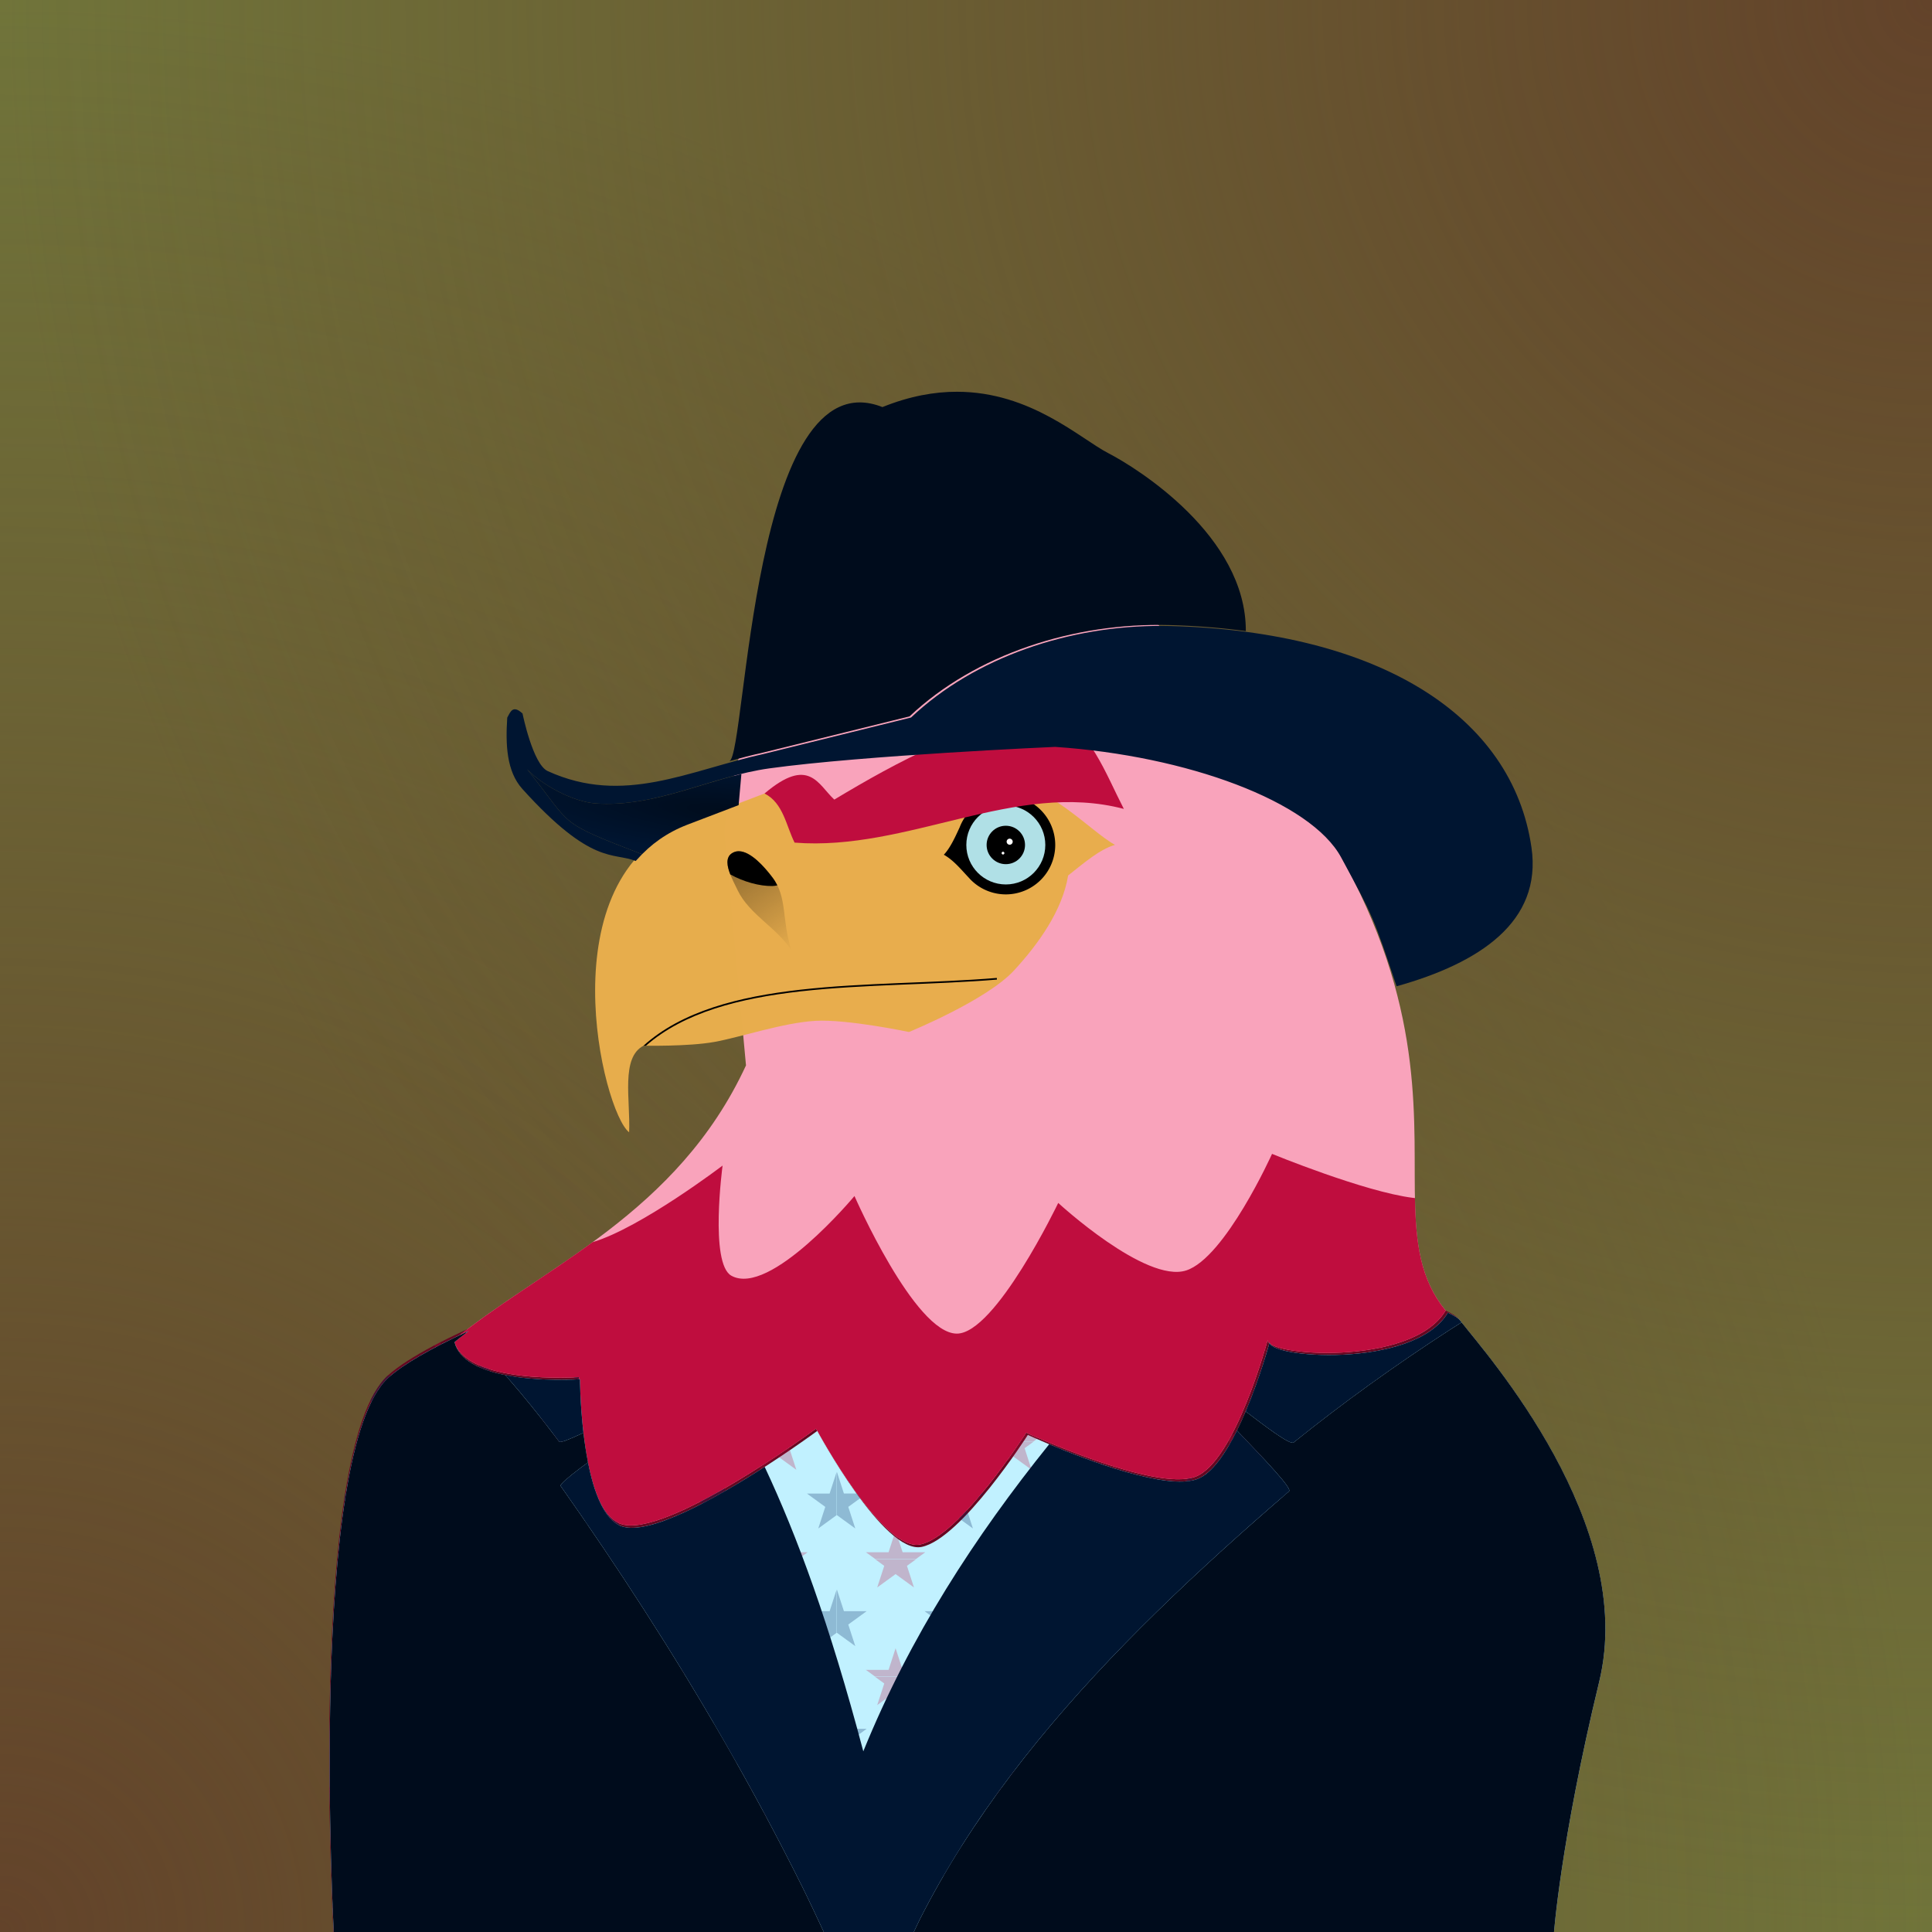 <?xml version="1.0" encoding="UTF-8" standalone="no"?>
<svg
   width="300mm"
   height="300mm"
   viewBox="0 0 300 300"
   version="1.1"
   id="svg5"
   inkscape:version="1.1 (1:1.1+202106032008+af4d65493e)"
   sodipodi:docname="masterFile.svg"
   xmlns:inkscape="http://www.inkscape.org/namespaces/inkscape"
   xmlns:sodipodi="http://sodipodi.sourceforge.net/DTD/sodipodi-0.dtd"
   xmlns:xlink="http://www.w3.org/1999/xlink"
   xmlns="http://www.w3.org/2000/svg"
   xmlns:svg="http://www.w3.org/2000/svg">
  <sodipodi:namedview
     id="namedview7"
     pagecolor="#505050"
     bordercolor="#ffffff"
     borderopacity="1"
     inkscape:pageshadow="0"
     inkscape:pageopacity="0"
     inkscape:pagecheckerboard="1"
     inkscape:document-units="mm"
     showgrid="false"
     inkscape:zoom="0.30199916"
     inkscape:cx="210.26549"
     inkscape:cy="238.41126"
     inkscape:window-width="2560"
     inkscape:window-height="1043"
     inkscape:window-x="0"
     inkscape:window-y="0"
     inkscape:window-maximized="1"
     inkscape:current-layer="layer8"
     inkscape:snap-page="true"
     inkscape:snap-global="true"
     inkscape:object-paths="true"
     inkscape:snap-intersection-paths="true"
     inkscape:snap-smooth-nodes="true" />
  <defs
     id="defs2">
    <linearGradient
       id="linearGradient7648">
      <stop
         style="stop-color:#bf0d3e;stop-opacity:1"
         offset="0"
         id="stop7644" />
      <stop
         style="stop-color:#bf0d3e;stop-opacity:0"
         offset="1"
         id="stop7646" />
    </linearGradient>
    <linearGradient
       id="linearGradient6662">
      <stop
         style="stop-color:#00205b;stop-opacity:1"
         offset="0"
         id="stop6658" />
      <stop
         style="stop-color:#00205b;stop-opacity:0"
         offset="1"
         id="stop6660" />
    </linearGradient>
    <radialGradient
       xlink:href="#linearGradient6662"
       id="radialGradient8006"
       gradientUnits="userSpaceOnUse"
       gradientTransform="matrix(2,0,0,2,-2.81875e-4,-300)"
       cx="1.0592222e-14"
       cy="300"
       fx="1.0592222e-14"
       fy="300"
       r="150" />
    <radialGradient
       xlink:href="#linearGradient6662"
       id="radialGradient8008"
       gradientUnits="userSpaceOnUse"
       gradientTransform="matrix(2,0,0,2,-300,-600)"
       cx="1.0592222e-14"
       cy="300"
       fx="1.0592222e-14"
       fy="300"
       r="150" />
    <radialGradient
       xlink:href="#linearGradient7648"
       id="radialGradient8010"
       gradientUnits="userSpaceOnUse"
       gradientTransform="matrix(2,0,0,2,-299.999,-300)"
       cx="1.0592222e-14"
       cy="300"
       fx="1.0592222e-14"
       fy="300"
       r="150" />
    <radialGradient
       xlink:href="#linearGradient7648"
       id="radialGradient8012"
       gradientUnits="userSpaceOnUse"
       gradientTransform="matrix(2,0,0,2,-2.81875e-4,-600)"
       cx="1.0592222e-14"
       cy="300"
       fx="1.0592222e-14"
       fy="300"
       r="150" />
    <linearGradient
       id="linearGradient24021">
      <stop
         style="stop-color:#323729;stop-opacity:1"
         offset="0"
         id="stop24017" />
      <stop
         style="stop-color:#323729;stop-opacity:0"
         offset="1"
         id="stop24019" />
    </linearGradient>
    <radialGradient
       xlink:href="#linearGradient24021"
       id="radialGradient24023"
       cx="-1.9151347e-15"
       cy="300"
       fx="-1.9151347e-15"
       fy="300"
       r="150"
       gradientUnits="userSpaceOnUse"
       gradientTransform="matrix(2,0,0,2,0,-300)" />
    <radialGradient
       xlink:href="#linearGradient24021"
       id="radialGradient24107"
       gradientUnits="userSpaceOnUse"
       gradientTransform="matrix(2,0,0,2,-300,-600)"
       cx="-1.9151347e-15"
       cy="300"
       fx="-1.9151347e-15"
       fy="300"
       r="150" />
    <linearGradient
       id="linearGradient24021-0">
      <stop
         style="stop-color:#63432a;stop-opacity:1"
         offset="0"
         id="stop24017-8" />
      <stop
         style="stop-color:#63432a;stop-opacity:0"
         offset="1"
         id="stop24019-8" />
    </linearGradient>
    <radialGradient
       xlink:href="#linearGradient24021-0"
       id="radialGradient24023-5"
       cx="-1.9151347e-15"
       cy="300"
       fx="-1.9151347e-15"
       fy="300"
       r="150"
       gradientUnits="userSpaceOnUse"
       gradientTransform="matrix(2,0,0,2,0,-300)" />
    <radialGradient
       xlink:href="#linearGradient24021-0"
       id="radialGradient24107-0"
       gradientUnits="userSpaceOnUse"
       gradientTransform="matrix(2,0,0,2,-300,-600)"
       cx="-1.9151347e-15"
       cy="300"
       fx="-1.9151347e-15"
       fy="300"
       r="150" />
    <rect
       x="243.466"
       y="834.995"
       width="482.817"
       height="299.651"
       id="rect201983" />
    <linearGradient
       inkscape:collect="always"
       id="linearGradient111750">
      <stop
         style="stop-color:#000000;stop-opacity:0.464"
         offset="0"
         id="stop111746" />
      <stop
         style="stop-color:#000000;stop-opacity:0"
         offset="1"
         id="stop111748" />
    </linearGradient>
    <filter
       inkscape:collect="always"
       style="color-interpolation-filters:sRGB"
       id="filter87896"
       x="-0.132"
       y="-0.092"
       width="1.263"
       height="1.184">
      <feGaussianBlur
         inkscape:collect="always"
         stdDeviation="0.356"
         id="feGaussianBlur87898" />
    </filter>
    <linearGradient
       inkscape:collect="always"
       xlink:href="#linearGradient111750"
       id="linearGradient111752"
       x1="113.5"
       y1="130.232"
       x2="124.635"
       y2="147.728"
       gradientUnits="userSpaceOnUse" />
    <linearGradient
       inkscape:collect="always"
       id="linearGradient42160">
      <stop
         style="stop-color:#1a1a1a;stop-opacity:1;"
         offset="0"
         id="stop42156" />
      <stop
         style="stop-color:#2b2b2b;stop-opacity:1"
         offset="1"
         id="stop42158" />
    </linearGradient>
    <rect
       x="243.466"
       y="834.995"
       width="482.817"
       height="299.651"
       id="rect201983-4" />
    <linearGradient
       inkscape:collect="always"
       xlink:href="#linearGradient42160"
       id="linearGradient42162"
       x1="-285.294"
       y1="164.982"
       x2="-267.357"
       y2="164.982"
       gradientUnits="userSpaceOnUse"
       gradientTransform="matrix(3.294,0,0,3.78,-145.876,0)" />
    <linearGradient
       inkscape:collect="always"
       xlink:href="#linearGradient42160"
       id="linearGradient5194"
       gradientUnits="userSpaceOnUse"
       gradientTransform="matrix(3.294,0,0,3.78,-145.876,0)"
       x1="-285.294"
       y1="164.982"
       x2="-267.357"
       y2="164.982" />
    <linearGradient
       inkscape:collect="always"
       xlink:href="#linearGradient42160"
       id="linearGradient5196"
       gradientUnits="userSpaceOnUse"
       gradientTransform="matrix(3.294,0,0,3.78,-145.876,0)"
       x1="-285.294"
       y1="164.982"
       x2="-267.357"
       y2="164.982" />
    <linearGradient
       inkscape:collect="always"
       xlink:href="#linearGradient42160"
       id="linearGradient5198"
       gradientUnits="userSpaceOnUse"
       gradientTransform="matrix(3.294,0,0,3.78,-145.876,0)"
       x1="-285.294"
       y1="164.982"
       x2="-267.357"
       y2="164.982" />
    <linearGradient
       inkscape:collect="always"
       xlink:href="#linearGradient42160"
       id="linearGradient5200"
       gradientUnits="userSpaceOnUse"
       gradientTransform="matrix(3.294,0,0,3.78,-145.876,0)"
       x1="-285.294"
       y1="164.982"
       x2="-267.357"
       y2="164.982" />
    <linearGradient
       inkscape:collect="always"
       xlink:href="#linearGradient42160"
       id="linearGradient5202"
       gradientUnits="userSpaceOnUse"
       gradientTransform="matrix(3.294,0,0,3.78,-145.876,0)"
       x1="-285.294"
       y1="164.982"
       x2="-267.357"
       y2="164.982" />
    <linearGradient
       inkscape:collect="always"
       xlink:href="#linearGradient42160"
       id="linearGradient5204"
       gradientUnits="userSpaceOnUse"
       gradientTransform="matrix(3.294,0,0,3.78,-145.876,0)"
       x1="-285.294"
       y1="164.982"
       x2="-267.357"
       y2="164.982" />
    <linearGradient
       inkscape:collect="always"
       xlink:href="#linearGradient42160"
       id="linearGradient5206"
       gradientUnits="userSpaceOnUse"
       gradientTransform="matrix(3.294,0,0,3.78,-145.876,0)"
       x1="-285.294"
       y1="164.982"
       x2="-267.357"
       y2="164.982" />
    <linearGradient
       inkscape:collect="always"
       xlink:href="#linearGradient42160"
       id="linearGradient5208"
       gradientUnits="userSpaceOnUse"
       gradientTransform="matrix(3.294,0,0,3.78,-145.876,0)"
       x1="-285.294"
       y1="164.982"
       x2="-267.357"
       y2="164.982" />
    <linearGradient
       inkscape:collect="always"
       xlink:href="#linearGradient42160"
       id="linearGradient5210"
       gradientUnits="userSpaceOnUse"
       gradientTransform="matrix(3.294,0,0,3.78,-145.876,0)"
       x1="-285.294"
       y1="164.982"
       x2="-267.357"
       y2="164.982" />
    <linearGradient
       inkscape:collect="always"
       xlink:href="#linearGradient42160"
       id="linearGradient5212"
       gradientUnits="userSpaceOnUse"
       gradientTransform="matrix(3.294,0,0,3.78,-145.876,0)"
       x1="-285.294"
       y1="164.982"
       x2="-267.357"
       y2="164.982" />
    <linearGradient
       inkscape:collect="always"
       xlink:href="#linearGradient42160"
       id="linearGradient5214"
       gradientUnits="userSpaceOnUse"
       gradientTransform="matrix(3.294,0,0,3.78,-145.876,0)"
       x1="-285.294"
       y1="164.982"
       x2="-267.357"
       y2="164.982" />
    <linearGradient
       inkscape:collect="always"
       xlink:href="#linearGradient42160"
       id="linearGradient5216"
       gradientUnits="userSpaceOnUse"
       gradientTransform="matrix(3.294,0,0,3.78,-145.876,0)"
       x1="-285.294"
       y1="164.982"
       x2="-267.357"
       y2="164.982" />
    <linearGradient
       inkscape:collect="always"
       xlink:href="#linearGradient42160"
       id="linearGradient5218"
       gradientUnits="userSpaceOnUse"
       gradientTransform="matrix(3.294,0,0,3.78,-145.876,0)"
       x1="-285.294"
       y1="164.982"
       x2="-267.357"
       y2="164.982" />
    <linearGradient
       inkscape:collect="always"
       xlink:href="#linearGradient42160"
       id="linearGradient5220"
       gradientUnits="userSpaceOnUse"
       gradientTransform="matrix(3.294,0,0,3.78,-145.876,0)"
       x1="-285.294"
       y1="164.982"
       x2="-267.357"
       y2="164.982" />
    <linearGradient
       inkscape:collect="always"
       xlink:href="#linearGradient42160"
       id="linearGradient5222"
       gradientUnits="userSpaceOnUse"
       gradientTransform="matrix(3.294,0,0,3.78,-145.876,0)"
       x1="-285.294"
       y1="164.982"
       x2="-267.357"
       y2="164.982" />
    <linearGradient
       inkscape:collect="always"
       xlink:href="#linearGradient42160"
       id="linearGradient5224"
       gradientUnits="userSpaceOnUse"
       gradientTransform="matrix(3.294,0,0,3.78,-145.876,0)"
       x1="-285.294"
       y1="164.982"
       x2="-267.357"
       y2="164.982" />
    <linearGradient
       inkscape:collect="always"
       xlink:href="#linearGradient42160"
       id="linearGradient5226"
       gradientUnits="userSpaceOnUse"
       gradientTransform="matrix(3.294,0,0,3.78,-145.876,0)"
       x1="-285.294"
       y1="164.982"
       x2="-267.357"
       y2="164.982" />
    <linearGradient
       inkscape:collect="always"
       xlink:href="#linearGradient42160"
       id="linearGradient5228"
       gradientUnits="userSpaceOnUse"
       gradientTransform="matrix(3.294,0,0,3.78,-145.876,0)"
       x1="-285.294"
       y1="164.982"
       x2="-267.357"
       y2="164.982" />
    <linearGradient
       inkscape:collect="always"
       xlink:href="#linearGradient42160"
       id="linearGradient5230"
       gradientUnits="userSpaceOnUse"
       gradientTransform="matrix(3.294,0,0,3.78,-145.876,0)"
       x1="-285.294"
       y1="164.982"
       x2="-267.357"
       y2="164.982" />
    <linearGradient
       inkscape:collect="always"
       xlink:href="#linearGradient42160"
       id="linearGradient5232"
       gradientUnits="userSpaceOnUse"
       gradientTransform="matrix(3.294,0,0,3.78,-145.876,0)"
       x1="-285.294"
       y1="164.982"
       x2="-267.357"
       y2="164.982" />
    <linearGradient
       inkscape:collect="always"
       xlink:href="#linearGradient42160"
       id="linearGradient5234"
       gradientUnits="userSpaceOnUse"
       gradientTransform="matrix(3.294,0,0,3.78,-145.876,0)"
       x1="-285.294"
       y1="164.982"
       x2="-267.357"
       y2="164.982" />
    <linearGradient
       inkscape:collect="always"
       xlink:href="#linearGradient42160"
       id="linearGradient5236"
       gradientUnits="userSpaceOnUse"
       gradientTransform="matrix(3.294,0,0,3.78,-145.876,0)"
       x1="-285.294"
       y1="164.982"
       x2="-267.357"
       y2="164.982" />
    <linearGradient
       inkscape:collect="always"
       xlink:href="#linearGradient42160"
       id="linearGradient5238"
       gradientUnits="userSpaceOnUse"
       gradientTransform="matrix(3.294,0,0,3.78,-145.876,0)"
       x1="-285.294"
       y1="164.982"
       x2="-267.357"
       y2="164.982" />
    <linearGradient
       inkscape:collect="always"
       xlink:href="#linearGradient42160"
       id="linearGradient5240"
       gradientUnits="userSpaceOnUse"
       gradientTransform="matrix(3.294,0,0,3.78,-145.876,0)"
       x1="-285.294"
       y1="164.982"
       x2="-267.357"
       y2="164.982" />
    <linearGradient
       inkscape:collect="always"
       xlink:href="#linearGradient42160"
       id="linearGradient5244"
       gradientUnits="userSpaceOnUse"
       gradientTransform="matrix(3.294,0,0,3.78,-145.876,0)"
       x1="-285.294"
       y1="164.982"
       x2="-267.357"
       y2="164.982" />
    <linearGradient
       inkscape:collect="always"
       xlink:href="#linearGradient42160"
       id="linearGradient5246"
       gradientUnits="userSpaceOnUse"
       gradientTransform="matrix(3.294,0,0,3.78,-145.876,0)"
       x1="-285.294"
       y1="164.982"
       x2="-267.357"
       y2="164.982" />
    <linearGradient
       inkscape:collect="always"
       xlink:href="#linearGradient42160"
       id="linearGradient5248"
       gradientUnits="userSpaceOnUse"
       gradientTransform="matrix(3.294,0,0,3.78,-145.876,0)"
       x1="-285.294"
       y1="164.982"
       x2="-267.357"
       y2="164.982" />
    <linearGradient
       inkscape:collect="always"
       xlink:href="#linearGradient42160"
       id="linearGradient5410"
       gradientUnits="userSpaceOnUse"
       gradientTransform="matrix(3.294,0,0,3.78,-145.876,0)"
       x1="-285.294"
       y1="164.982"
       x2="-267.357"
       y2="164.982" />
    <linearGradient
       inkscape:collect="always"
       xlink:href="#linearGradient42160"
       id="linearGradient5412"
       gradientUnits="userSpaceOnUse"
       gradientTransform="matrix(3.294,0,0,3.78,-145.876,0)"
       x1="-285.294"
       y1="164.982"
       x2="-267.357"
       y2="164.982" />
    <linearGradient
       inkscape:collect="always"
       xlink:href="#linearGradient42160"
       id="linearGradient5414"
       gradientUnits="userSpaceOnUse"
       gradientTransform="matrix(3.294,0,0,3.78,-145.876,0)"
       x1="-285.294"
       y1="164.982"
       x2="-267.357"
       y2="164.982" />
    <linearGradient
       inkscape:collect="always"
       xlink:href="#linearGradient42160"
       id="linearGradient5416"
       gradientUnits="userSpaceOnUse"
       gradientTransform="matrix(3.294,0,0,3.78,-145.876,0)"
       x1="-285.294"
       y1="164.982"
       x2="-267.357"
       y2="164.982" />
    <linearGradient
       inkscape:collect="always"
       xlink:href="#linearGradient42160"
       id="linearGradient5418"
       gradientUnits="userSpaceOnUse"
       gradientTransform="matrix(3.294,0,0,3.78,-145.876,0)"
       x1="-285.294"
       y1="164.982"
       x2="-267.357"
       y2="164.982" />
    <linearGradient
       inkscape:collect="always"
       xlink:href="#linearGradient42160"
       id="linearGradient5420"
       gradientUnits="userSpaceOnUse"
       gradientTransform="matrix(3.294,0,0,3.78,-145.876,0)"
       x1="-285.294"
       y1="164.982"
       x2="-267.357"
       y2="164.982" />
    <linearGradient
       inkscape:collect="always"
       xlink:href="#linearGradient42160"
       id="linearGradient5422"
       gradientUnits="userSpaceOnUse"
       gradientTransform="matrix(3.294,0,0,3.78,-145.876,0)"
       x1="-285.294"
       y1="164.982"
       x2="-267.357"
       y2="164.982" />
    <linearGradient
       inkscape:collect="always"
       xlink:href="#linearGradient42160"
       id="linearGradient5424"
       gradientUnits="userSpaceOnUse"
       gradientTransform="matrix(3.294,0,0,3.78,-145.876,0)"
       x1="-285.294"
       y1="164.982"
       x2="-267.357"
       y2="164.982" />
    <linearGradient
       inkscape:collect="always"
       xlink:href="#linearGradient42160"
       id="linearGradient5426"
       gradientUnits="userSpaceOnUse"
       gradientTransform="matrix(3.294,0,0,3.78,-145.876,0)"
       x1="-285.294"
       y1="164.982"
       x2="-267.357"
       y2="164.982" />
    <linearGradient
       inkscape:collect="always"
       xlink:href="#linearGradient42160"
       id="linearGradient5428"
       gradientUnits="userSpaceOnUse"
       gradientTransform="matrix(3.294,0,0,3.78,-145.876,0)"
       x1="-285.294"
       y1="164.982"
       x2="-267.357"
       y2="164.982" />
    <linearGradient
       inkscape:collect="always"
       xlink:href="#linearGradient42160"
       id="linearGradient5430"
       gradientUnits="userSpaceOnUse"
       gradientTransform="matrix(3.294,0,0,3.78,-145.876,0)"
       x1="-285.294"
       y1="164.982"
       x2="-267.357"
       y2="164.982" />
    <linearGradient
       inkscape:collect="always"
       xlink:href="#linearGradient42160"
       id="linearGradient5432"
       gradientUnits="userSpaceOnUse"
       gradientTransform="matrix(3.294,0,0,3.78,-145.876,0)"
       x1="-285.294"
       y1="164.982"
       x2="-267.357"
       y2="164.982" />
    <linearGradient
       inkscape:collect="always"
       xlink:href="#linearGradient42160"
       id="linearGradient5434"
       gradientUnits="userSpaceOnUse"
       gradientTransform="matrix(3.294,0,0,3.78,-145.876,0)"
       x1="-285.294"
       y1="164.982"
       x2="-267.357"
       y2="164.982" />
    <linearGradient
       inkscape:collect="always"
       xlink:href="#linearGradient42160"
       id="linearGradient5436"
       gradientUnits="userSpaceOnUse"
       gradientTransform="matrix(3.294,0,0,3.78,-145.876,0)"
       x1="-285.294"
       y1="164.982"
       x2="-267.357"
       y2="164.982" />
    <linearGradient
       inkscape:collect="always"
       xlink:href="#linearGradient42160"
       id="linearGradient5438"
       gradientUnits="userSpaceOnUse"
       gradientTransform="matrix(3.294,0,0,3.78,-145.876,0)"
       x1="-285.294"
       y1="164.982"
       x2="-267.357"
       y2="164.982" />
    <linearGradient
       inkscape:collect="always"
       xlink:href="#linearGradient42160"
       id="linearGradient5440"
       gradientUnits="userSpaceOnUse"
       gradientTransform="matrix(3.294,0,0,3.78,-145.876,0)"
       x1="-285.294"
       y1="164.982"
       x2="-267.357"
       y2="164.982" />
    <linearGradient
       inkscape:collect="always"
       xlink:href="#linearGradient42160"
       id="linearGradient5442"
       gradientUnits="userSpaceOnUse"
       gradientTransform="matrix(3.294,0,0,3.78,-145.876,0)"
       x1="-285.294"
       y1="164.982"
       x2="-267.357"
       y2="164.982" />
    <linearGradient
       inkscape:collect="always"
       xlink:href="#linearGradient42160"
       id="linearGradient5444"
       gradientUnits="userSpaceOnUse"
       gradientTransform="matrix(3.294,0,0,3.78,-145.876,0)"
       x1="-285.294"
       y1="164.982"
       x2="-267.357"
       y2="164.982" />
    <linearGradient
       inkscape:collect="always"
       xlink:href="#linearGradient42160"
       id="linearGradient5446"
       gradientUnits="userSpaceOnUse"
       gradientTransform="matrix(3.294,0,0,3.78,-145.876,0)"
       x1="-285.294"
       y1="164.982"
       x2="-267.357"
       y2="164.982" />
    <rect
       x="243.466"
       y="834.995"
       width="482.817"
       height="299.651"
       id="rect201983-3" />
    <linearGradient
       inkscape:collect="always"
       id="linearGradient154712">
      <stop
         style="stop-color:#000c1c;stop-opacity:1"
         offset="0"
         id="stop154708" />
      <stop
         style="stop-color:#001531;stop-opacity:1"
         offset="1"
         id="stop154710" />
    </linearGradient>
    <rect
       x="243.466"
       y="834.995"
       width="482.817"
       height="299.651"
       id="rect201983-47" />
    <clipPath
       clipPathUnits="userSpaceOnUse"
       id="clipPath116759">
      <path
         id="path116761"
         style="font-variation-settings:normal;display:inline;opacity:1;vector-effect:none;fill:#00bfff;fill-opacity:1;stroke:none;stroke-width:1.058;stroke-linecap:butt;stroke-linejoin:miter;stroke-miterlimit:4;stroke-dasharray:none;stroke-dashoffset:0;stroke-opacity:1;-inkscape-stroke:none;stop-color:#000000;stop-opacity:1"
         d="m 237.014,245.103 c -5.272,8.881 -28.644,7.002 -27.593,4.449 0,0 -5.082,19.03 -11.267,21.351 -6.326,2.374 -26.262,-6.845 -26.262,-6.845 0,0 -10.286,16.092 -16.463,17.361 -5.845,1.201 -16.183,-17.981 -16.183,-17.981 0,0 -23.497,17.327 -30.393,14.761 -6.313,-2.349 -6.398,-22.771 -6.398,-22.771 0,0 -17.717,1.271 -19.452,-5.762 0.712,-0.583 1.448,-1.155 2.195,-1.724 -5.57,2.569 -9.976,5.036 -12.397,7.204 -12.657,11.333 -8.489,86.446 -8.489,86.446 H 253.429 c 0,0 1.014,-14.388 7.047,-39.281 6.033,-24.893 -18.452,-51.838 -21.598,-56.039 -0.238,-0.318 -0.906,-0.717 -1.864,-1.17 z"
         sodipodi:nodetypes="ccscscscccsccssc" />
    </clipPath>
    <radialGradient
       inkscape:collect="always"
       xlink:href="#linearGradient154712"
       id="radialGradient154714"
       cx="432.822"
       cy="473.262"
       fx="432.822"
       fy="473.262"
       r="62.795"
       gradientTransform="matrix(-2.398,-0.229,0.04,-0.417,1451.93,771.986)"
       gradientUnits="userSpaceOnUse" />
    <linearGradient
       inkscape:collect="always"
       xlink:href="#linearGradient111750"
       id="linearGradient8594"
       gradientUnits="userSpaceOnUse"
       x1="113.5"
       y1="130.232"
       x2="124.635"
       y2="147.728"
       gradientTransform="translate(-1.42)" />
    <linearGradient
       inkscape:collect="always"
       xlink:href="#linearGradient111750"
       id="linearGradient45118"
       gradientUnits="userSpaceOnUse"
       gradientTransform="translate(-1.42)"
       x1="113.5"
       y1="130.232"
       x2="124.635"
       y2="147.728" />
  </defs>
<g
     inkscape:groupmode="layer"
     id="layer3"
     inkscape:label="Background - Brown"
     style="display:inline"
     sodipodi:insensitive="true">
    <g
       id="Background - Green-9">
      <rect
         style="fill:#70743a;fill-opacity:1;fill-rule:evenodd;stroke-width:0.265"
         id="rect23677-6"
         width="300"
         height="300"
         x="0"
         y="0" />
      <rect
         style="fill:url(#radialGradient24023-5);fill-opacity:1;fill-rule:evenodd;stroke-width:0.265"
         id="rect24015-3"
         width="300"
         height="300"
         x="0"
         y="0" />
      <rect
         style="fill:url(#radialGradient24107-0);fill-opacity:1;fill-rule:evenodd;stroke-width:0.265"
         id="rect24105-8"
         width="300"
         height="300"
         x="-300"
         y="-300"
         transform="scale(-1)" />
    </g>
  </g>
    <g
     inkscape:groupmode="layer"
     id="g45116"
     inkscape:label="Eagle - Red"
     style="display:inline"
     sodipodi:insensitive="true">
    <g
       id="g45114">
      <g
         id="g45088"
         inkscape:label="Body"
         style="display:inline;fill:#660721;fill-opacity:1"
         transform="translate(-1.42)">
        <path
           style="font-variation-settings:normal;opacity:1;vector-effect:none;fill:#660721;fill-opacity:1;stroke:none;stroke-width:1.058;stroke-linecap:butt;stroke-linejoin:miter;stroke-miterlimit:4;stroke-dasharray:none;stroke-dashoffset:0;stroke-opacity:1;-inkscape-stroke:none;stop-color:#000000;stop-opacity:1"
           d="m 53.19,300 c 0,0 -4.168,-75.114 8.489,-86.447 12.657,-11.332 79.253,-30.812 85.503,-30.537 6.251,0.275 77.429,17.462 80.575,21.663 3.146,4.201 27.631,31.147 21.598,56.039 C 243.322,285.612 242.308,300 242.308,300 Z"
           id="path45086" />
      </g>
      <path
         style="font-variation-settings:normal;vector-effect:none;fill:#f9a3bb;fill-opacity:1;stroke:none;stroke-width:1.058;stroke-linecap:butt;stroke-linejoin:miter;stroke-miterlimit:4;stroke-dasharray:none;stroke-dashoffset:0;stroke-opacity:1;-inkscape-stroke:none;stop-color:#000000"
         d="m 70.461,208.074 c 1.735,7.033 19.452,5.762 19.452,5.762 0,0 0.085,20.422 6.398,22.771 6.897,2.566 30.393,-14.761 30.393,-14.761 0,0 10.337,19.182 16.183,17.981 6.177,-1.269 16.463,-17.361 16.463,-17.361 0,0 19.937,9.219 26.262,6.845 6.185,-2.321 11.267,-21.351 11.267,-21.351 -1.052,2.554 22.338,4.433 27.599,-4.458 -14.697,-17.849 15.691,-48.511 -47.43,-109.235 -22.756,8.749 -61.058,-7.008 -64.56,34.955 l 3.349,36.214 c -10.667,23.057 -31.482,31.269 -45.378,42.639 z"
         id="path45090"
         sodipodi:nodetypes="ccscscscccccc" />
      <path
         id="path45092"
         style="font-variation-settings:normal;vector-effect:none;fill:#bf0d3e;fill-opacity:1;stroke:none;stroke-width:1.058;stroke-linecap:butt;stroke-linejoin:miter;stroke-miterlimit:4;stroke-dasharray:none;stroke-dashoffset:0;stroke-opacity:1;-inkscape-stroke:none;stop-color:#000000"
         d="m 132.682,185.72 c 0,1e-5 -13.111,15.737 -19.122,12.368 -3.399,-1.905 -1.359,-17.098 -1.359,-17.098 0,0 -12.681,9.656 -20.155,11.885 -0.009,0.003 -0.02,0.005 -0.029,0.008 -7.548,5.528 -15.26,10.042 -21.555,15.192 1.735,7.033 19.452,5.762 19.452,5.762 0,0 0.085,20.422 6.398,22.771 6.897,2.566 30.393,-14.761 30.393,-14.761 0,0 10.338,19.182 16.183,17.981 6.177,-1.269 16.463,-17.361 16.463,-17.361 0,0 19.937,9.219 26.262,6.845 6.185,-2.321 11.267,-21.351 11.267,-21.351 -1.052,2.554 22.338,4.433 27.599,-4.458 -3.942,-4.787 -4.634,-10.508 -4.764,-17.471 -0.096,-0.011 -0.205,-0.017 -0.3,-0.028 -7.586,-0.948 -21.894,-6.831 -21.894,-6.831 0,0 -7.293,16.165 -13.338,18.104 -6.294,2.019 -19.863,-10.485 -19.863,-10.485 0,0 -9.748,20.33 -15.758,20.292 -6.546,-0.041 -15.879,-21.361 -15.879,-21.361 z"
         sodipodi:nodetypes="cscscccscscscccccscsc" />
      <path
         id="path45094"
         style="font-variation-settings:normal;opacity:0.99;vector-effect:none;fill:#e8ae4d;fill-opacity:1;stroke:none;stroke-width:1.058;stroke-linecap:butt;stroke-linejoin:miter;stroke-miterlimit:4;stroke-dasharray:none;stroke-dashoffset:0;stroke-opacity:1;-inkscape-stroke:none;stop-color:#000000"
         d="m 155.782,121.429 c -9.443,0.119 -22.438,8.152 -31.889,8.7 -0.471,-2.97 1.169,-7.061 -5.174,-6.914 0,0 -7.831,2.977 -12.159,4.644 -21.779,8.389 -12.993,44.786 -8.872,47.959 0.225,-4.971 -1.34,-11.609 2.253,-13.445 0,0 6.894,0.15 10.953,-0.576 4.06,-0.726 10.706,-2.989 15.696,-3.279 4.989,-0.29 14.552,1.73 14.552,1.73 0,0 12.049,-4.919 16.318,-9.557 3.764,-4.089 7.501,-9.275 8.399,-14.746 2.533,-2.001 4.92,-4.074 7.27,-4.751 -3.819,-2.124 -10.78,-9.848 -17.347,-9.766 z"
         sodipodi:nodetypes="sccsccsscsccs" />
      <path
         style="font-variation-settings:normal;fill:none;fill-opacity:1;stroke:none;stroke-width:1.058;stroke-linecap:round;stroke-linejoin:miter;stroke-miterlimit:4;stroke-dasharray:none;stroke-dashoffset:0;stroke-opacity:1;stop-color:#000000"
         d="m 97.687,175.819 c -1.407,-6.078 -0.366,-15.521 3.258,-18.122 13.979,-10.031 28.287,-1.67 53.896,-6.65"
         id="path45096"
         sodipodi:nodetypes="csc" />
      <path
         id="path45098"
         style="fill:#000000;fill-opacity:1;fill-rule:evenodd;stroke:none;stroke-width:1.324;stroke-linecap:round;stroke-linejoin:round"
         d="m 156.183,123.53 a 7.674,7.674 0 0 0 -7.183,4.982 l -0.002,-0.006 c -0.743,1.621 -1.493,3.223 -2.441,4.215 1.526,0.858 2.672,2.293 3.905,3.595 a 7.674,7.674 0 0 0 0.518,0.531 c 0.003,0.003 0.007,0.007 0.01,0.01 l -5.3e-4,-0.002 a 7.674,7.674 0 0 0 5.192,2.025 7.674,7.674 0 0 0 7.675,-7.674 7.674,7.674 0 0 0 -7.675,-7.675 z" />
      <circle
         style="fill:#b0e0e6;fill-opacity:1;fill-rule:evenodd;stroke:none;stroke-width:1.058;stroke-linecap:round;stroke-linejoin:round;stroke-miterlimit:4;stroke-dasharray:none"
         id="circle45100"
         cx="156.183"
         cy="131.205"
         r="6.132" />
      <circle
         style="fill:#000000;fill-opacity:1;fill-rule:evenodd;stroke:none;stroke-width:0.514;stroke-linecap:round;stroke-linejoin:round;stroke-miterlimit:4;stroke-dasharray:none"
         id="circle45102"
         cx="156.183"
         cy="131.205"
         r="2.982" />
      <path
         id="path45104"
         style="fill:#ffffff;fill-rule:evenodd;stroke:none;stroke-width:0.306;stroke-linecap:round;stroke-linejoin:round;filter:url(#filter87896)"
         d="m 596.988,491.418 a 1.773,1.773 0 0 0 -1.773,1.773 1.773,1.773 0 0 0 1.773,1.773 1.773,1.773 0 0 0 1.773,-1.773 1.773,1.773 0 0 0 -1.773,-1.773 z m -3.912,7.674 a 0.803,0.803 0 0 0 -0.803,0.803 0.803,0.803 0 0 0 0.803,0.803 0.803,0.803 0 0 0 0.803,-0.803 0.803,0.803 0 0 0 -0.803,-0.803 z"
         transform="matrix(0.265,0,0,0.265,-1.42,0)" />
      <path
         style="font-variation-settings:normal;vector-effect:none;fill:url(#linearGradient8594);fill-opacity:1;stroke:none;stroke-width:1.058;stroke-linecap:butt;stroke-linejoin:miter;stroke-miterlimit:4;stroke-dasharray:none;stroke-dashoffset:0;stroke-opacity:1;-inkscape-stroke:none;stop-color:#000000"
         d="m 122.899,147.61 c -2.044,-3.389 -6.557,-5.59 -8.356,-9.368 -0.831,-1.745 -2.522,-4.635 -0.926,-5.725 2.024,-1.382 4.857,1.778 6.333,3.735 2.355,3.123 1.394,6.529 2.949,11.358 z"
         id="path45106"
         sodipodi:nodetypes="caaac" />
      <path
         id="path45108"
         style="font-variation-settings:normal;vector-effect:none;fill:#000000;fill-opacity:1;stroke:none;stroke-width:1.058;stroke-linecap:butt;stroke-linejoin:miter;stroke-miterlimit:4;stroke-dasharray:none;stroke-dashoffset:0;stroke-opacity:1;-inkscape-stroke:none;stop-color:#000000"
         d="m 114.721,132.177 c -0.385,-0.002 -0.756,0.102 -1.104,0.34 -0.956,0.653 -0.733,1.95 -0.222,3.26 2.07,1.155 4.56,1.838 6.526,1.805 0.253,-0.004 0.519,-0.041 0.787,-0.106 -0.206,-0.414 -0.454,-0.822 -0.758,-1.224 -1.222,-1.62 -3.375,-4.066 -5.229,-4.074 z" />
      <path
         style="font-variation-settings:normal;vector-effect:none;fill:#bf0d3e;fill-opacity:1;stroke:none;stroke-width:1.058;stroke-linecap:butt;stroke-linejoin:miter;stroke-miterlimit:4;stroke-dasharray:none;stroke-dashoffset:0;stroke-opacity:1;-inkscape-stroke:none;stop-color:#000000"
         d="m 118.719,123.215 c 2.917,1.475 3.357,5.033 4.665,7.627 17.571,1.386 34.27,-9.674 51.125,-5.235 -2.951,-5.717 -5.064,-12.05 -11.164,-15.452 -13.361,2.373 -23.762,7.988 -33.796,14.005 -2.531,-2.333 -3.915,-6.81 -10.831,-0.946 z"
         id="path45110"
         sodipodi:nodetypes="cccccc" />
      <path
         id="path45112"
         style="color:#000000;fill:#000000;stroke-width:1;-inkscape-stroke:none"
         d="m 154.783,151.852 c -9.702,0.813 -20.547,0.711 -30.463,1.826 -9.668,1.088 -18.459,3.332 -24.448,8.74 0.024,-0.013 0.043,-0.032 0.068,-0.044 0,0 0.282,0.002 0.366,0.004 5.918,-5.18 14.538,-7.374 24.043,-8.443 9.893,-1.113 20.735,-1.01 30.455,-1.824 z" />
    </g>
  </g>
    <g
     inkscape:groupmode="layer"
     id="layer10"
     inkscape:label="Mean"
     style="display:inline"
     sodipodi:insensitive="true">
    <g
       id="layer3-6"
       inkscape:label="Mean"
       transform="translate(-1.422,2.27e-4)">
      <path
         id="path111385"
         style="font-variation-settings:normal;display:inline;opacity:1;vector-effect:none;fill:#c1f1ff;fill-opacity:1;stroke:none;stroke-width:4;stroke-linecap:butt;stroke-linejoin:miter;stroke-miterlimit:4;stroke-dasharray:none;stroke-dashoffset:0;stroke-opacity:1;-inkscape-stroke:none;stop-color:#000000;stop-opacity:1"
         d="m 853.77,769.17 c -19.926,33.566 -108.262,26.464 -104.289,16.816 0,0 -19.208,71.924 -42.584,80.697 -23.909,8.973 -99.26,-25.869 -99.26,-25.869 0,0 -38.876,60.82 -62.221,65.617 -22.093,4.54 -61.164,-67.959 -61.164,-67.959 0,0 -88.807,65.489 -114.873,55.791 -23.86,-8.877 -24.182,-86.064 -24.182,-86.064 0,0 -66.961,4.802 -73.52,-21.779 2.692,-2.203 5.474,-4.367 8.295,-6.518 -21.052,9.71 -37.703,19.034 -46.855,27.229 -47.839,42.832 -32.084,326.727 -32.084,326.727 h 714.777 c 0,0 3.831,-54.381 26.633,-148.463 22.801,-94.082 -69.739,-195.925 -81.629,-211.803 -0.899,-1.201 -3.423,-2.709 -7.045,-4.422 z"
         sodipodi:nodetypes="ccscscscccsccssc"
         transform="scale(0.265)" />
      <g
         id="g116755"
         transform="translate(-11.121,-41.593)"
         clip-path="url(#clipPath116759)"
         style="opacity:0.263">
        <g
           id="g116593"
           inkscape:tile-cx="87.767654"
           inkscape:tile-cy="265.42607"
           inkscape:tile-w="73.067379"
           inkscape:tile-h="73.067384"
           inkscape:tile-x0="51.233965"
           inkscape:tile-y0="228.89238">
          <g
             id="g116414"
             transform="matrix(0.098,0,0,0.098,21.686,232.009)"
             inkscape:tile-cx="201.10918"
             inkscape:tile-cy="259.86943"
             inkscape:tile-w="18.266846"
             inkscape:tile-h="18.266846"
             inkscape:tile-x0="191.97576"
             inkscape:tile-y0="250.73601">
            <path
               id="path111698"
               style="fill:#00205b;fill-opacity:1;fill-rule:evenodd;stroke-width:7.058;stroke-linecap:round;stroke-linejoin:round"
               inkscape:transform-center-x="4.7889843e-06"
               inkscape:transform-center-y="-4.7289186"
               d="m 486.76,16.459 -11.119,34.218 -35.979,0.002 29.107,21.149 -11.117,34.219 29.108,-21.147 z" />
            <path
               id="path113391"
               style="fill:#00205b;fill-opacity:1;fill-rule:evenodd;stroke-width:7.058;stroke-linecap:round;stroke-linejoin:round"
               inkscape:transform-center-x="4.7889843e-06"
               inkscape:transform-center-y="-4.7289186"
               d="m 300.8,16.459 v 68.439 l 29.108,21.147 -11.117,-34.219 29.107,-21.149 -35.979,-0.002 z" />
            <path
               id="path111802"
               style="fill:#bf0d3e;fill-opacity:1;fill-rule:evenodd;stroke-width:7.058;stroke-linecap:round;stroke-linejoin:round"
               inkscape:transform-center-x="4.7889843e-06"
               inkscape:transform-center-y="-4.7289186"
               d="M 426.325,-31.728 H 361.235 l 14.554,10.575 -11.117,34.219 29.108,-21.147 29.108,21.147 -11.117,-34.219 z" />
            <path
               id="path112073"
               style="fill:#bf0d3e;fill-opacity:1;fill-rule:evenodd;stroke-width:7.058;stroke-linecap:round;stroke-linejoin:round"
               inkscape:transform-center-x="4.7889843e-06"
               inkscape:transform-center-y="-4.7289186"
               d="m 393.78,109.438 -11.119,34.218 -35.979,0.002 14.553,10.574 h 65.09 l 14.553,-10.574 -35.979,-0.002 z" />
          </g>
          <use
             x="0"
             y="0"
             inkscape:tiled-clone-of="#g116414"
             xlink:href="#g116414"
             id="use116522"
             width="100%"
             height="100%" />
          <use
             x="0"
             y="0"
             inkscape:tiled-clone-of="#g116414"
             xlink:href="#g116414"
             transform="translate(3.125e-6,18.267)"
             id="use116524"
             width="100%"
             height="100%" />
          <use
             x="0"
             y="0"
             inkscape:tiled-clone-of="#g116414"
             xlink:href="#g116414"
             transform="translate(3.125e-6,36.534)"
             id="use116526"
             width="100%"
             height="100%" />
          <use
             x="0"
             y="0"
             inkscape:tiled-clone-of="#g116414"
             xlink:href="#g116414"
             transform="translate(3.125e-6,54.801)"
             id="use116528"
             width="100%"
             height="100%" />
          <use
             x="0"
             y="0"
             inkscape:tiled-clone-of="#g116414"
             xlink:href="#g116414"
             transform="translate(18.267)"
             id="use116530"
             width="100%"
             height="100%" />
          <use
             x="0"
             y="0"
             inkscape:tiled-clone-of="#g116414"
             xlink:href="#g116414"
             transform="translate(18.267,18.267)"
             id="use116532"
             width="100%"
             height="100%" />
          <use
             x="0"
             y="0"
             inkscape:tiled-clone-of="#g116414"
             xlink:href="#g116414"
             transform="translate(18.267,36.534)"
             id="use116534"
             width="100%"
             height="100%" />
          <use
             x="0"
             y="0"
             inkscape:tiled-clone-of="#g116414"
             xlink:href="#g116414"
             transform="translate(18.267,54.801)"
             id="use116536"
             width="100%"
             height="100%" />
          <use
             x="0"
             y="0"
             inkscape:tiled-clone-of="#g116414"
             xlink:href="#g116414"
             transform="translate(36.534)"
             id="use116538"
             width="100%"
             height="100%" />
          <use
             x="0"
             y="0"
             inkscape:tiled-clone-of="#g116414"
             xlink:href="#g116414"
             transform="translate(36.534,18.267)"
             id="use116540"
             width="100%"
             height="100%" />
          <use
             x="0"
             y="0"
             inkscape:tiled-clone-of="#g116414"
             xlink:href="#g116414"
             transform="translate(36.534,36.534)"
             id="use116542"
             width="100%"
             height="100%" />
          <use
             x="0"
             y="0"
             inkscape:tiled-clone-of="#g116414"
             xlink:href="#g116414"
             transform="translate(36.534,54.801)"
             id="use116544"
             width="100%"
             height="100%" />
          <use
             x="0"
             y="0"
             inkscape:tiled-clone-of="#g116414"
             xlink:href="#g116414"
             transform="translate(54.801)"
             id="use116546"
             width="100%"
             height="100%" />
          <use
             x="0"
             y="0"
             inkscape:tiled-clone-of="#g116414"
             xlink:href="#g116414"
             transform="translate(54.801,18.267)"
             id="use116548"
             width="100%"
             height="100%" />
          <use
             x="0"
             y="0"
             inkscape:tiled-clone-of="#g116414"
             xlink:href="#g116414"
             transform="translate(54.801,36.534)"
             id="use116550"
             width="100%"
             height="100%" />
          <use
             x="0"
             y="0"
             inkscape:tiled-clone-of="#g116414"
             xlink:href="#g116414"
             transform="translate(54.801,54.801)"
             id="use116552"
             width="100%"
             height="100%" />
        </g>
        <use
           x="0"
           y="0"
           inkscape:tiled-clone-of="#g116593"
           xlink:href="#g116593"
           id="use116695"
           width="100%"
           height="100%" />
        <use
           x="0"
           y="0"
           inkscape:tiled-clone-of="#g116593"
           xlink:href="#g116593"
           transform="translate(0,73.067)"
           id="use116697"
           width="100%"
           height="100%" />
        <use
           x="0"
           y="0"
           inkscape:tiled-clone-of="#g116593"
           xlink:href="#g116593"
           transform="translate(73.067)"
           id="use116699"
           width="100%"
           height="100%" />
        <use
           x="0"
           y="0"
           inkscape:tiled-clone-of="#g116593"
           xlink:href="#g116593"
           transform="translate(73.067,73.067)"
           id="use116701"
           width="100%"
           height="100%" />
        <use
           x="0"
           y="0"
           inkscape:tiled-clone-of="#g116593"
           xlink:href="#g116593"
           transform="translate(146.135)"
           id="use116703"
           width="100%"
           height="100%" />
        <use
           x="0"
           y="0"
           inkscape:tiled-clone-of="#g116593"
           xlink:href="#g116593"
           transform="translate(146.135,73.067)"
           id="use116705"
           width="100%"
           height="100%" />
      </g>
      <path
         id="path119249"
         style="font-variation-settings:normal;display:inline;opacity:1;vector-effect:none;fill:#001531;fill-opacity:1;stroke:none;stroke-width:4;stroke-linecap:butt;stroke-linejoin:miter;stroke-miterlimit:4;stroke-dasharray:none;stroke-dashoffset:0;stroke-opacity:1;-inkscape-stroke:none;stop-color:#000000;stop-opacity:1"
         d="m 735.273,827.023 c 6.198,4.706 12.446,9.46 17.338,12.828 2.825,1.945 5.266,3.496 7.129,4.457 0.932,0.48 1.719,0.814 2.338,0.975 0.619,0.161 1.07,0.15 1.328,-0.059 7.173,-5.783 14.468,-11.5 21.881,-17.146 7.413,-5.647 14.947,-11.226 22.596,-16.738 7.649,-5.513 15.414,-10.959 23.295,-16.34 7.881,-5.381 15.878,-10.696 23.986,-15.947 2.19,-1.418 4.454,-2.794 6.66,-4.203 -0.232,-0.299 -0.819,-1.003 -1.01,-1.258 -0.899,-1.201 -3.423,-2.709 -7.045,-4.422 -19.926,33.566 -108.262,26.464 -104.289,16.816 0,0 -5.524,20.561 -14.207,41.037 z"
         transform="scale(0.265)" />
      <path
         id="path119701"
         style="font-variation-settings:normal;display:inline;opacity:1;vector-effect:none;fill:#000c1c;fill-opacity:1;stroke:none;stroke-width:4;stroke-linecap:butt;stroke-linejoin:miter;stroke-miterlimit:4;stroke-dasharray:none;stroke-dashoffset:0;stroke-opacity:1;-inkscape-stroke:none;stop-color:#000000;stop-opacity:1"
         d="m 730.17,838.209 c 0.392,0.411 0.674,0.73 1.066,1.141 7.846,8.206 15.693,16.413 21.338,22.777 2.823,3.182 5.096,5.904 6.541,7.934 0.723,1.015 1.237,1.858 1.512,2.498 0.275,0.64 0.31,1.079 0.068,1.287 -13.295,11.456 -26.463,23.038 -39.408,34.789 -6.473,5.875 -12.89,11.793 -19.238,17.758 -6.348,5.965 -12.628,11.976 -18.828,18.041 -6.2,6.065 -12.321,12.182 -18.348,18.357 -6.027,6.175 -11.96,12.409 -17.789,18.705 -5.829,6.296 -11.553,12.654 -17.16,19.082 -5.607,6.428 -11.098,12.925 -16.459,19.494 -5.361,6.57 -10.592,13.213 -15.682,19.936 -5.09,6.722 -10.038,13.523 -14.832,20.408 -4.794,6.885 -9.434,13.853 -13.908,20.912 -4.474,7.059 -8.782,14.208 -12.912,21.451 -4.13,7.243 -8.081,14.58 -11.842,22.018 -1.507,2.98 -2.842,6.048 -4.287,9.06 h 375.809 c 0,0 3.831,-54.381 26.633,-148.463 22.435,-92.572 -66.422,-192.23 -80.619,-210.545 -2.206,1.409 -4.47,2.785 -6.66,4.203 -8.109,5.251 -16.105,10.566 -23.986,15.947 -7.881,5.381 -15.646,10.827 -23.295,16.34 -7.649,5.513 -15.182,11.091 -22.596,16.738 -7.413,5.647 -14.707,11.363 -21.881,17.146 -0.258,0.208 -0.709,0.219 -1.328,0.059 -0.619,-0.161 -1.406,-0.494 -2.338,-0.975 -1.863,-0.961 -4.304,-2.512 -7.129,-4.457 -4.892,-3.368 -11.14,-8.122 -17.338,-12.828 -1.604,3.782 -3.297,7.54 -5.104,11.186 z"
         transform="scale(0.265)" />
      <path
         id="path119699"
         style="font-variation-settings:normal;display:inline;opacity:1;vector-effect:none;fill:#001531;fill-opacity:1;stroke:none;stroke-width:4;stroke-linecap:butt;stroke-linejoin:miter;stroke-miterlimit:4;stroke-dasharray:none;stroke-dashoffset:0;stroke-opacity:1;-inkscape-stroke:none;stop-color:#000000;stop-opacity:1"
         d="m 730.17,838.209 c -6.708,13.535 -14.704,25.259 -23.273,28.475 -17.847,6.698 -64.309,-11.002 -86.746,-20.416 -43.481,54.034 -81.53,112.572 -108.924,179.943 -19.699,-74.483 -38.882,-126.492 -57.795,-166.691 -28.246,18.2 -68.003,40.716 -84.053,34.744 -10.174,-3.785 -16.045,-20.004 -19.459,-37.35 -1.326,0.99 -3.259,2.345 -4.457,3.258 -3.712,2.828 -6.755,5.257 -8.797,7.082 -1.021,0.913 -1.791,1.675 -2.27,2.262 -0.478,0.587 -0.664,0.997 -0.516,1.207 8.18,11.62 16.378,23.497 24.559,35.623 8.181,12.126 16.345,24.499 24.457,37.113 8.112,12.614 16.172,25.469 24.146,38.555 7.975,13.086 15.864,26.404 23.633,39.943 7.769,13.54 15.417,27.303 22.91,41.279 7.493,13.977 14.831,28.166 21.98,42.562 4.58,9.223 8.94,18.669 13.355,28.059 h 51.08 c 1.445,-3.012 2.78,-6.081 4.287,-9.06 3.761,-7.438 7.712,-14.775 11.842,-22.018 4.13,-7.243 8.438,-14.392 12.912,-21.451 4.474,-7.059 9.114,-14.027 13.908,-20.912 4.794,-6.885 9.742,-13.686 14.832,-20.408 5.09,-6.722 10.321,-13.366 15.682,-19.936 5.361,-6.57 10.852,-13.066 16.459,-19.494 5.607,-6.428 11.331,-12.786 17.16,-19.082 5.829,-6.296 11.762,-12.53 17.789,-18.705 6.027,-6.175 12.148,-12.293 18.348,-18.357 6.2,-6.065 12.48,-12.076 18.828,-18.041 6.348,-5.965 12.766,-11.883 19.238,-17.758 12.945,-11.751 26.113,-23.333 39.408,-34.789 0.242,-0.208 0.207,-0.647 -0.068,-1.287 -0.275,-0.64 -0.789,-1.483 -1.512,-2.498 -1.445,-2.03 -3.718,-4.751 -6.541,-7.934 -5.645,-6.365 -13.492,-14.571 -21.338,-22.777 -0.393,-0.411 -0.674,-0.73 -1.066,-1.141 z"
         transform="scale(0.265)" />
      <path
         id="path119697"
         style="font-variation-settings:normal;display:inline;opacity:1;vector-effect:none;fill:#001531;fill-opacity:1;stroke:none;stroke-width:4;stroke-linecap:butt;stroke-linejoin:miter;stroke-miterlimit:4;stroke-dasharray:none;stroke-dashoffset:0;stroke-opacity:1;-inkscape-stroke:none;stop-color:#000000;stop-opacity:1"
         d="m 301.436,805.73 c 2.954,3.389 5.909,6.779 8.814,10.258 3.876,4.642 7.709,9.362 11.502,14.158 3.793,4.796 7.544,9.668 11.256,14.613 0.149,0.199 0.58,0.223 1.258,0.092 0.678,-0.131 1.601,-0.415 2.736,-0.832 2.27,-0.834 5.386,-2.197 9.064,-3.91 0.325,-0.151 0.84,-0.421 1.174,-0.578 -1.972,-17.004 -2.043,-31.332 -2.043,-31.332 0,0 -23.297,1.624 -43.762,-2.469 z"
         transform="scale(0.265)" />
      <path
         id="path119695"
         style="font-variation-settings:normal;display:inline;opacity:1;vector-effect:none;fill:#000c1c;fill-opacity:1;stroke:none;stroke-width:4;stroke-linecap:butt;stroke-linejoin:miter;stroke-miterlimit:4;stroke-dasharray:none;stroke-dashoffset:0;stroke-opacity:1;-inkscape-stroke:none;stop-color:#000000;stop-opacity:1"
         d="m 278.309,780.688 c -20.247,9.426 -36.287,18.471 -45.191,26.443 -47.839,42.832 -32.084,326.727 -32.084,326.727 h 287.889 c -4.416,-9.389 -8.775,-18.835 -13.355,-28.059 -7.149,-14.396 -14.487,-28.586 -21.98,-42.562 -7.493,-13.977 -15.142,-27.739 -22.91,-41.279 -7.769,-13.54 -15.658,-26.858 -23.633,-39.943 -7.975,-13.086 -16.034,-25.94 -24.146,-38.555 -8.112,-12.614 -16.276,-24.988 -24.457,-37.113 -8.181,-12.126 -16.378,-24.003 -24.559,-35.623 -0.148,-0.21 0.037,-0.62 0.516,-1.207 0.478,-0.587 1.249,-1.349 2.27,-2.262 2.042,-1.825 5.085,-4.254 8.797,-7.082 1.198,-0.913 3.131,-2.268 4.457,-3.258 -1.145,-5.819 -2.024,-11.733 -2.68,-17.383 -0.334,0.157 -0.849,0.427 -1.174,0.578 -3.678,1.714 -6.794,3.076 -9.064,3.91 -1.135,0.417 -2.059,0.701 -2.736,0.832 -0.678,0.131 -1.108,0.107 -1.258,-0.092 -3.712,-4.945 -7.463,-9.817 -11.256,-14.613 -3.793,-4.796 -7.626,-9.517 -11.502,-14.158 -2.905,-3.479 -5.861,-6.868 -8.814,-10.258 -14.212,-2.842 -27.07,-8.416 -29.758,-19.311 2.246,-1.838 4.579,-3.637 6.92,-5.436 -0.096,-0.099 -0.193,-0.198 -0.289,-0.297 z"
         transform="scale(0.265)" />
      <path
         id="path119693"
         style="font-variation-settings:normal;display:inline;opacity:1;vector-effect:none;fill:#003849;fill-opacity:1;stroke:none;stroke-width:4;stroke-linecap:butt;stroke-linejoin:miter;stroke-miterlimit:4;stroke-dasharray:none;stroke-dashoffset:0;stroke-opacity:1;-inkscape-stroke:none;stop-color:#000000;stop-opacity:1"
         d="m 278.309,780.688 c 0.097,0.099 0.193,0.198 0.289,0.297 0.465,-0.358 0.907,-0.725 1.375,-1.082 -0.57,0.263 -1.1,0.523 -1.664,0.785 z"
         transform="scale(0.265)" />
      <path
         id="path123878"
         style="font-variation-settings:normal;opacity:1;vector-effect:none;fill:#001531;fill-opacity:1;stroke:none;stroke-width:7.814;stroke-linecap:butt;stroke-linejoin:miter;stroke-miterlimit:4;stroke-dasharray:none;stroke-dashoffset:0;stroke-opacity:0.498;-inkscape-stroke:none;stop-color:#000000;stop-opacity:1"
         d="m 686.41,366.752 c -54.281,-0.268 -109.675,18.249 -147.211,53.672 l -86.029,21.27 c -44.277,9.728 -82.272,30.479 -126.871,10.129 -8.749,-3.992 -14.748,-33.742 -14.748,-33.742 -5.75,-5.305 -7.113,-0.905 -8.961,2.422 -1.009,15.555 -0.514,31.417 8.918,41.854 40.708,45.041 53.104,36.838 66.365,42.158 l 3.648,-3.988 c -50.703,-19.545 -39.942,-15.841 -67.316,-49.809 8.196,8.76 26.376,19.16 40.613,20.102 35.694,2.359 67.178,-15.841 101.311,-20.572 55.462,-7.687 167.504,-12.604 167.504,-12.604 77.244,5.206 149.819,31.891 167.658,64.871 18.945,35.024 18.866,34.998 32.422,75.41 48.512,-13.565 85.361,-37.728 79.035,-81.361 -11.201,-77.262 -89.364,-126.399 -211.088,-129.727 -1.748,-0.048 -3.499,-0.075 -5.25,-0.084 z"
         transform="scale(0.265)" />
      <path
         id="path126297"
         style="font-variation-settings:normal;opacity:1;vector-effect:none;fill:#000c1c;fill-opacity:1;stroke:none;stroke-width:2.068;stroke-linecap:butt;stroke-linejoin:miter;stroke-miterlimit:4;stroke-dasharray:none;stroke-dashoffset:0;stroke-opacity:1;-inkscape-stroke:none;stop-color:#000000;stop-opacity:1"
         d="m 150.042,60.831 c -3.506,-0.004 -7.367,0.672 -11.596,2.381 -20.328,-8.056 -21.123,53.689 -23.743,54.969 l 0.024,-9.9e-4 c 1.697,-0.472 3.412,-0.928 5.173,-1.314 l 22.762,-5.628 c 10.252,-9.675 25.538,-14.583 40.338,-14.178 4.153,0.114 8.11,0.431 11.866,0.938 l 0.008,-0.004 c 0.056,-14.804 -16.945,-25.351 -21.366,-27.632 -4.351,-2.246 -12.016,-9.517 -23.468,-9.53 z" />
      <path
         id="path146108"
         style="font-variation-settings:normal;opacity:1;vector-effect:none;fill:url(#radialGradient154714);fill-opacity:1;stroke:none;stroke-width:4;stroke-linecap:butt;stroke-linejoin:miter;stroke-miterlimit:4;stroke-dasharray:none;stroke-dashoffset:0;stroke-opacity:1;-inkscape-stroke:none;stop-color:#000000;stop-opacity:1"
         d="m 314.205,450.717 c 27.375,33.968 16.613,30.264 67.316,49.809 l -2.58,2.82 0.033,0.014 c 7.525,-8.481 17.057,-15.458 29.137,-20.111 10.702,-4.122 20.024,-7.659 30.064,-11.482 l 1.619,-18.248 c -28.057,6.87 -55.043,19.279 -84.977,17.301 -14.238,-0.941 -32.417,-11.341 -40.613,-20.102 z"
         transform="scale(0.265)" />
    </g>
  </g>
    
</svg>
